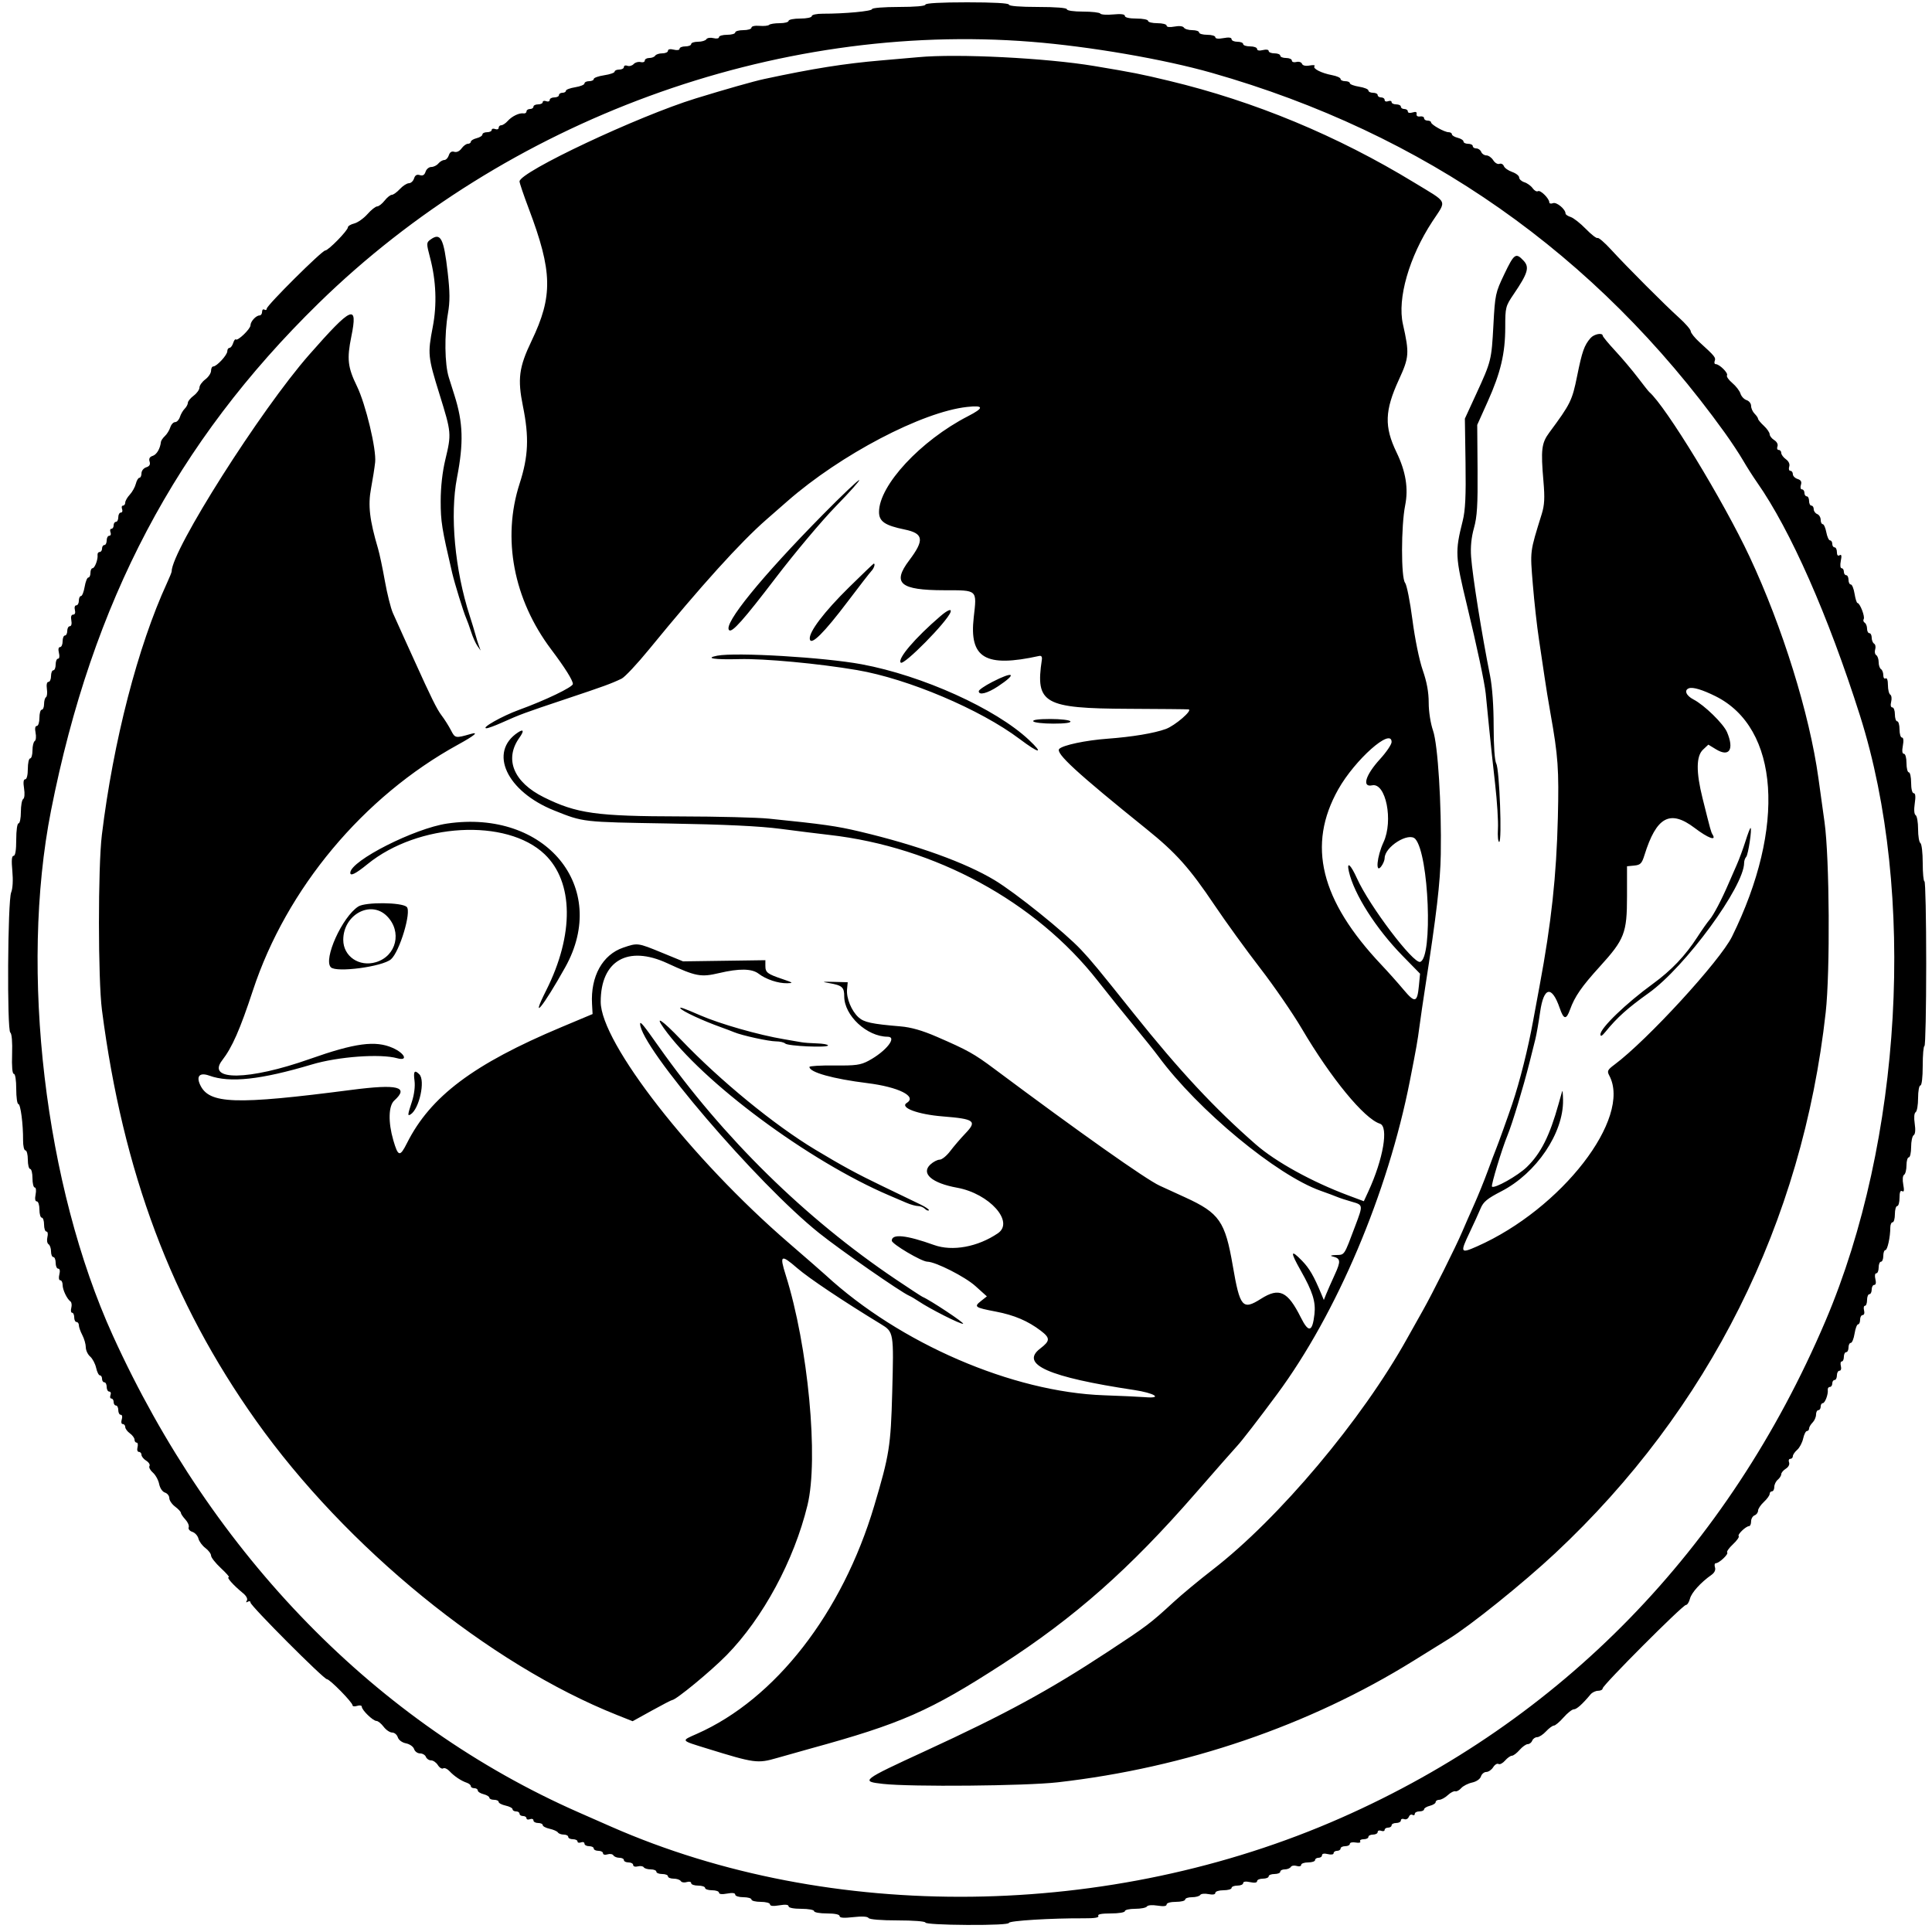 <svg id="svg" xmlns="http://www.w3.org/2000/svg" xmlns:xlink="http://www.w3.org/1999/xlink" width="400" height="400" viewBox="0, 0, 400,400"><g id="svgg"><path id="path0" d="M191.597 0.960 C 191.597 1.253,189.436 1.441,186.074 1.441 C 183.017 1.441,180.552 1.639,180.552 1.884 C 180.552 2.318,174.884 2.848,170.348 2.838 C 169.071 2.835,168.067 3.055,168.067 3.337 C 168.067 3.622,167.024 3.842,165.666 3.842 C 164.346 3.842,163.265 4.058,163.265 4.322 C 163.265 4.586,162.437 4.802,161.425 4.802 C 160.412 4.802,159.428 4.958,159.238 5.148 C 159.048 5.338,158.147 5.430,157.237 5.351 C 156.287 5.269,155.582 5.429,155.582 5.726 C 155.582 6.010,154.826 6.242,153.902 6.242 C 152.977 6.242,152.221 6.459,152.221 6.723 C 152.221 6.987,151.465 7.203,150.540 7.203 C 149.616 7.203,148.860 7.423,148.860 7.692 C 148.860 7.968,148.360 8.056,147.711 7.893 C 147.080 7.735,146.419 7.839,146.243 8.124 C 146.066 8.410,145.286 8.643,144.509 8.643 C 143.733 8.643,143.097 8.860,143.097 9.124 C 143.097 9.388,142.557 9.604,141.897 9.604 C 141.236 9.604,140.696 9.824,140.696 10.093 C 140.696 10.375,140.188 10.455,139.496 10.281 C 138.756 10.096,138.295 10.184,138.295 10.512 C 138.295 10.805,137.768 11.044,137.123 11.044 C 136.479 11.044,135.817 11.261,135.654 11.525 C 135.491 11.789,134.938 12.005,134.425 12.005 C 133.913 12.005,133.493 12.246,133.493 12.541 C 133.493 12.836,133.109 12.977,132.639 12.854 C 132.169 12.731,131.519 12.914,131.195 13.261 C 130.870 13.609,130.283 13.769,129.888 13.618 C 129.494 13.466,129.172 13.582,129.172 13.874 C 129.172 14.167,128.739 14.406,128.211 14.406 C 127.683 14.406,127.251 14.597,127.251 14.831 C 127.251 15.066,126.279 15.403,125.090 15.581 C 123.902 15.759,122.929 16.108,122.929 16.356 C 122.929 16.604,122.497 16.807,121.969 16.807 C 121.441 16.807,121.008 17.020,121.008 17.281 C 121.008 17.542,120.144 17.894,119.088 18.063 C 118.031 18.232,117.167 18.559,117.167 18.789 C 117.167 19.019,116.843 19.208,116.447 19.208 C 116.050 19.208,115.726 19.424,115.726 19.688 C 115.726 19.952,115.294 20.168,114.766 20.168 C 114.238 20.168,113.806 20.407,113.806 20.700 C 113.806 20.992,113.481 21.107,113.085 20.955 C 112.689 20.803,112.365 20.888,112.365 21.144 C 112.365 21.399,111.933 21.609,111.405 21.609 C 110.876 21.609,110.444 21.825,110.444 22.089 C 110.444 22.353,110.120 22.569,109.724 22.569 C 109.328 22.569,109.004 22.795,109.004 23.070 C 109.004 23.346,108.733 23.528,108.403 23.475 C 107.515 23.331,105.988 24.064,105.106 25.057 C 104.679 25.537,104.084 25.930,103.785 25.930 C 103.486 25.930,103.241 26.170,103.241 26.462 C 103.241 26.754,102.917 26.869,102.521 26.717 C 102.125 26.565,101.801 26.650,101.801 26.906 C 101.801 27.162,101.369 27.371,100.840 27.371 C 100.312 27.371,99.880 27.583,99.880 27.842 C 99.880 28.101,99.340 28.449,98.679 28.614 C 98.019 28.780,97.479 29.108,97.479 29.344 C 97.479 29.579,97.203 29.772,96.865 29.772 C 96.527 29.772,95.939 30.204,95.559 30.731 C 95.145 31.306,94.540 31.587,94.051 31.431 C 93.511 31.260,93.129 31.504,92.924 32.153 C 92.752 32.692,92.329 33.133,91.983 33.133 C 91.637 33.133,91.085 33.457,90.756 33.854 C 90.428 34.250,89.767 34.574,89.289 34.574 C 88.811 34.574,88.280 35.015,88.109 35.554 C 87.892 36.238,87.530 36.450,86.915 36.255 C 86.299 36.059,85.938 36.271,85.721 36.955 C 85.550 37.494,85.071 37.935,84.657 37.935 C 84.242 37.935,83.403 38.475,82.791 39.136 C 82.179 39.796,81.429 40.336,81.124 40.336 C 80.820 40.336,80.145 40.876,79.626 41.537 C 79.107 42.197,78.413 42.737,78.085 42.737 C 77.756 42.737,76.850 43.457,76.071 44.338 C 75.291 45.218,74.063 46.086,73.341 46.268 C 72.619 46.449,72.029 46.805,72.029 47.060 C 72.029 47.718,67.979 51.861,67.336 51.861 C 66.660 51.861,55.222 63.235,55.222 63.906 C 55.222 64.179,55.006 64.269,54.742 64.106 C 54.478 63.942,54.262 64.146,54.262 64.557 C 54.262 64.969,54.030 65.306,53.747 65.306 C 53.013 65.306,51.861 66.557,51.861 67.353 C 51.861 68.102,49.209 70.657,48.828 70.276 C 48.695 70.144,48.445 70.484,48.271 71.032 C 48.097 71.580,47.753 72.029,47.507 72.029 C 47.260 72.029,47.059 72.343,47.059 72.727 C 47.059 73.504,44.873 75.870,44.156 75.870 C 43.904 75.870,43.697 76.272,43.697 76.763 C 43.697 77.255,43.157 78.062,42.497 78.558 C 41.837 79.054,41.297 79.810,41.297 80.239 C 41.297 80.667,40.756 81.424,40.096 81.919 C 39.436 82.415,38.896 83.078,38.896 83.393 C 38.896 83.708,38.600 84.261,38.239 84.622 C 37.877 84.983,37.431 85.755,37.246 86.337 C 37.061 86.919,36.615 87.395,36.255 87.395 C 35.894 87.395,35.445 87.881,35.258 88.475 C 35.070 89.070,34.569 89.880,34.145 90.276 C 33.721 90.672,33.350 91.212,33.321 91.477 C 33.168 92.881,32.443 94.119,31.621 94.381 C 30.984 94.583,30.780 94.953,30.972 95.558 C 31.168 96.174,30.955 96.535,30.272 96.752 C 29.731 96.924,29.292 97.479,29.292 97.992 C 29.292 98.502,29.099 98.920,28.864 98.920 C 28.628 98.920,28.295 99.478,28.124 100.161 C 27.953 100.844,27.389 101.857,26.871 102.412 C 26.354 102.968,25.930 103.706,25.930 104.052 C 25.930 104.398,25.721 104.682,25.465 104.682 C 25.209 104.682,25.125 105.006,25.277 105.402 C 25.429 105.798,25.314 106.122,25.021 106.122 C 24.729 106.122,24.490 106.555,24.490 107.083 C 24.490 107.611,24.274 108.043,24.010 108.043 C 23.745 108.043,23.529 108.367,23.529 108.764 C 23.529 109.160,23.320 109.484,23.064 109.484 C 22.808 109.484,22.724 109.808,22.876 110.204 C 23.028 110.600,22.913 110.924,22.620 110.924 C 22.328 110.924,22.089 111.357,22.089 111.885 C 22.089 112.413,21.873 112.845,21.609 112.845 C 21.345 112.845,21.128 113.169,21.128 113.565 C 21.128 113.962,20.903 114.286,20.627 114.286 C 20.352 114.286,20.159 114.556,20.199 114.886 C 20.313 115.824,19.622 117.647,19.152 117.647 C 18.918 117.647,18.727 118.079,18.727 118.607 C 18.727 119.136,18.530 119.568,18.290 119.568 C 18.049 119.568,17.705 120.432,17.527 121.489 C 17.349 122.545,17.005 123.409,16.765 123.409 C 16.524 123.409,16.327 123.842,16.327 124.370 C 16.327 124.898,16.085 125.330,15.790 125.330 C 15.491 125.330,15.365 125.754,15.505 126.291 C 15.659 126.878,15.520 127.251,15.148 127.251 C 14.757 127.251,14.621 127.681,14.768 128.451 C 14.902 129.152,14.775 129.652,14.462 129.652 C 14.167 129.652,13.926 130.084,13.926 130.612 C 13.926 131.140,13.709 131.573,13.445 131.573 C 13.181 131.573,12.965 132.113,12.965 132.773 C 12.965 133.433,12.726 133.974,12.433 133.974 C 12.105 133.974,12.016 134.434,12.202 135.174 C 12.376 135.866,12.296 136.375,12.014 136.375 C 11.745 136.375,11.525 136.915,11.525 137.575 C 11.525 138.235,11.309 138.776,11.044 138.776 C 10.780 138.776,10.564 139.316,10.564 139.976 C 10.564 140.636,10.324 141.176,10.030 141.176 C 9.707 141.176,9.580 141.756,9.709 142.638 C 9.827 143.442,9.744 144.211,9.524 144.347 C 9.304 144.483,9.124 145.122,9.124 145.767 C 9.124 146.411,8.908 146.939,8.643 146.939 C 8.379 146.939,8.163 147.695,8.163 148.619 C 8.163 149.544,7.920 150.300,7.623 150.300 C 7.280 150.300,7.187 150.820,7.367 151.722 C 7.524 152.504,7.443 153.273,7.187 153.431 C 6.932 153.589,6.723 154.462,6.723 155.370 C 6.723 156.279,6.507 157.023,6.242 157.023 C 5.978 157.023,5.762 157.995,5.762 159.184 C 5.762 160.467,5.542 161.345,5.221 161.345 C 4.859 161.345,4.780 161.974,4.982 163.236 C 5.156 164.325,5.080 165.254,4.803 165.426 C 4.538 165.589,4.322 166.791,4.322 168.096 C 4.322 169.401,4.106 170.468,3.842 170.468 C 3.567 170.468,3.361 171.909,3.361 173.830 C 3.361 176.033,3.172 177.191,2.812 177.191 C 2.425 177.191,2.349 178.121,2.555 180.325 C 2.732 182.226,2.636 183.974,2.311 184.767 C 1.589 186.527,1.429 213.305,2.137 213.790 C 2.442 213.998,2.587 215.757,2.505 218.232 C 2.419 220.821,2.551 222.329,2.865 222.329 C 3.156 222.329,3.361 223.621,3.361 225.450 C 3.361 227.167,3.557 228.571,3.797 228.571 C 4.262 228.571,4.805 232.758,4.779 236.134 C 4.771 237.257,4.988 238.175,5.263 238.175 C 5.538 238.175,5.762 239.040,5.762 240.096 C 5.762 241.152,5.978 242.017,6.242 242.017 C 6.507 242.017,6.723 242.881,6.723 243.938 C 6.723 244.994,6.933 245.858,7.191 245.858 C 7.455 245.858,7.533 246.486,7.371 247.299 C 7.187 248.217,7.279 248.739,7.623 248.739 C 7.920 248.739,8.163 249.495,8.163 250.420 C 8.163 251.345,8.379 252.101,8.643 252.101 C 8.908 252.101,9.124 252.749,9.124 253.541 C 9.124 254.334,9.344 254.982,9.613 254.982 C 9.889 254.982,9.977 255.482,9.814 256.130 C 9.656 256.762,9.760 257.423,10.045 257.599 C 10.331 257.775,10.564 258.447,10.564 259.092 C 10.564 259.737,10.780 260.264,11.044 260.264 C 11.309 260.264,11.525 260.804,11.525 261.465 C 11.525 262.125,11.764 262.665,12.057 262.665 C 12.385 262.665,12.473 263.126,12.288 263.866 C 12.114 264.558,12.194 265.066,12.476 265.066 C 12.745 265.066,12.965 265.501,12.965 266.033 C 12.965 267.045,13.860 268.926,14.595 269.459 C 14.831 269.630,14.905 270.224,14.760 270.779 C 14.614 271.334,14.692 271.789,14.931 271.789 C 15.170 271.789,15.366 272.221,15.366 272.749 C 15.366 273.277,15.582 273.709,15.846 273.709 C 16.110 273.709,16.327 274.009,16.327 274.375 C 16.327 274.741,16.649 275.659,17.044 276.416 C 17.438 277.172,17.763 278.306,17.764 278.935 C 17.766 279.565,18.170 280.429,18.663 280.856 C 19.156 281.284,19.713 282.336,19.902 283.194 C 20.090 284.052,20.443 284.754,20.686 284.754 C 20.930 284.754,21.128 285.078,21.128 285.474 C 21.128 285.870,21.345 286.194,21.609 286.194 C 21.873 286.194,22.089 286.627,22.089 287.155 C 22.089 287.683,22.328 288.115,22.620 288.115 C 22.913 288.115,23.028 288.439,22.876 288.836 C 22.724 289.232,22.808 289.556,23.064 289.556 C 23.320 289.556,23.529 289.880,23.529 290.276 C 23.529 290.672,23.745 290.996,24.010 290.996 C 24.274 290.996,24.490 291.429,24.490 291.957 C 24.490 292.485,24.720 292.917,25.002 292.917 C 25.296 292.917,25.385 293.327,25.210 293.878 C 25.035 294.428,25.124 294.838,25.418 294.838 C 25.700 294.838,25.930 295.114,25.930 295.452 C 25.930 295.790,26.363 296.378,26.891 296.759 C 27.419 297.139,27.851 297.727,27.851 298.065 C 27.851 298.403,28.047 298.679,28.286 298.679 C 28.526 298.679,28.609 299.112,28.470 299.640 C 28.330 300.177,28.456 300.600,28.756 300.600 C 29.050 300.600,29.292 300.872,29.292 301.205 C 29.292 301.538,29.732 302.085,30.271 302.421 C 30.809 302.757,31.113 303.253,30.947 303.523 C 30.780 303.792,31.096 304.404,31.648 304.883 C 32.200 305.362,32.785 306.424,32.949 307.244 C 33.122 308.105,33.630 308.856,34.151 309.022 C 34.648 309.179,35.054 309.696,35.054 310.169 C 35.054 310.643,35.594 311.436,36.255 311.931 C 36.915 312.427,37.455 313.007,37.455 313.219 C 37.455 313.432,37.871 314.052,38.380 314.599 C 38.889 315.145,39.197 315.872,39.066 316.216 C 38.933 316.562,39.269 316.981,39.820 317.155 C 40.367 317.329,40.936 317.955,41.084 318.547 C 41.233 319.139,41.882 320.019,42.526 320.503 C 43.170 320.987,43.697 321.694,43.697 322.074 C 43.697 322.453,44.606 323.612,45.717 324.647 C 46.828 325.683,47.576 326.531,47.379 326.531 C 46.814 326.531,48.251 328.151,50.344 329.875 C 51.012 330.426,51.323 331.037,51.110 331.381 C 50.883 331.750,50.954 331.836,51.306 331.618 C 51.611 331.430,51.861 331.509,51.861 331.794 C 51.861 332.459,67.022 347.659,67.685 347.659 C 68.280 347.659,72.989 352.459,72.989 353.065 C 72.989 353.297,73.421 353.349,73.950 353.181 C 74.482 353.012,74.910 353.095,74.910 353.367 C 74.910 354.054,77.231 356.303,77.939 356.303 C 78.261 356.303,78.929 356.843,79.425 357.503 C 79.921 358.163,80.714 358.703,81.187 358.703 C 81.661 358.703,82.188 359.145,82.359 359.684 C 82.543 360.262,83.239 360.777,84.058 360.941 C 84.828 361.095,85.573 361.621,85.732 362.122 C 85.890 362.619,86.443 363.025,86.962 363.025 C 87.481 363.025,88.030 363.349,88.182 363.745 C 88.334 364.142,88.815 364.466,89.252 364.466 C 89.688 364.466,90.320 364.906,90.656 365.445 C 90.993 365.983,91.488 366.288,91.758 366.121 C 92.027 365.954,92.618 366.216,93.069 366.703 C 94.039 367.746,95.466 368.704,96.639 369.098 C 97.101 369.253,97.479 369.571,97.479 369.804 C 97.479 370.037,97.803 370.228,98.199 370.228 C 98.595 370.228,98.920 370.440,98.920 370.699 C 98.920 370.958,99.460 371.306,100.120 371.471 C 100.780 371.637,101.321 371.965,101.321 372.201 C 101.321 372.436,101.753 372.629,102.281 372.629 C 102.809 372.629,103.241 372.828,103.241 373.071 C 103.241 373.314,103.890 373.656,104.682 373.830 C 105.474 374.004,106.122 374.345,106.122 374.588 C 106.122 374.831,106.447 375.030,106.843 375.030 C 107.239 375.030,107.563 375.246,107.563 375.510 C 107.563 375.774,107.887 375.990,108.283 375.990 C 108.679 375.990,109.004 376.200,109.004 376.456 C 109.004 376.711,109.328 376.796,109.724 376.644 C 110.120 376.492,110.444 376.607,110.444 376.899 C 110.444 377.192,110.876 377.431,111.405 377.431 C 111.933 377.431,112.365 377.630,112.365 377.873 C 112.365 378.116,113.011 378.457,113.800 378.630 C 114.589 378.804,115.358 379.145,115.509 379.389 C 115.660 379.632,116.202 379.832,116.715 379.832 C 117.228 379.832,117.647 380.048,117.647 380.312 C 117.647 380.576,118.079 380.792,118.607 380.792 C 119.136 380.792,119.568 381.002,119.568 381.257 C 119.568 381.513,119.892 381.598,120.288 381.446 C 120.684 381.294,121.008 381.409,121.008 381.701 C 121.008 381.994,121.441 382.233,121.969 382.233 C 122.497 382.233,122.929 382.449,122.929 382.713 C 122.929 382.977,123.361 383.193,123.890 383.193 C 124.418 383.193,124.850 383.424,124.850 383.706 C 124.850 383.992,125.256 384.090,125.770 383.926 C 126.276 383.766,126.829 383.859,126.999 384.134 C 127.169 384.409,127.727 384.634,128.240 384.634 C 128.752 384.634,129.172 384.850,129.172 385.114 C 129.172 385.378,129.604 385.594,130.132 385.594 C 130.660 385.594,131.092 385.836,131.092 386.130 C 131.092 386.430,131.516 386.556,132.052 386.416 C 132.580 386.278,133.133 386.360,133.281 386.600 C 133.429 386.839,134.078 387.035,134.722 387.035 C 135.367 387.035,135.894 387.251,135.894 387.515 C 135.894 387.779,136.435 387.995,137.095 387.995 C 137.755 387.995,138.295 388.211,138.295 388.475 C 138.295 388.739,138.823 388.956,139.467 388.956 C 140.112 388.956,140.779 389.180,140.948 389.455 C 141.118 389.730,141.671 389.824,142.177 389.663 C 142.692 389.500,143.097 389.597,143.097 389.884 C 143.097 390.166,143.745 390.396,144.538 390.396 C 145.330 390.396,145.978 390.612,145.978 390.876 C 145.978 391.140,146.627 391.357,147.419 391.357 C 148.211 391.357,148.860 391.582,148.860 391.858 C 148.860 392.172,149.490 392.242,150.540 392.045 C 151.642 391.838,152.221 391.914,152.221 392.263 C 152.221 392.557,152.977 392.797,153.902 392.797 C 154.826 392.797,155.582 393.013,155.582 393.277 C 155.582 393.541,156.447 393.758,157.503 393.758 C 158.567 393.758,159.424 393.991,159.424 394.280 C 159.424 394.623,160.082 394.691,161.345 394.478 C 162.607 394.264,163.265 394.332,163.265 394.676 C 163.265 394.989,164.324 395.198,165.906 395.198 C 167.359 395.198,168.547 395.414,168.547 395.678 C 168.547 395.942,169.736 396.158,171.188 396.158 C 172.830 396.158,173.830 396.364,173.830 396.701 C 173.830 397.079,174.690 397.146,176.670 396.921 C 178.465 396.718,179.625 396.784,179.820 397.100 C 180.006 397.400,182.410 397.599,185.863 397.599 C 189.072 397.599,191.597 397.795,191.597 398.045 C 191.597 398.301,195.273 398.510,200.240 398.536 C 205.512 398.564,208.884 398.401,208.884 398.118 C 208.884 397.666,217.702 397.125,224.418 397.165 C 226.635 397.178,227.605 397.017,227.391 396.672 C 227.180 396.329,228.041 396.158,229.984 396.158 C 231.603 396.158,232.893 395.946,232.893 395.678 C 232.893 395.414,233.853 395.198,235.026 395.198 C 236.199 395.198,237.292 394.982,237.456 394.717 C 237.627 394.440,238.556 394.364,239.645 394.538 C 240.908 394.740,241.537 394.661,241.537 394.299 C 241.537 393.987,242.352 393.758,243.457 393.758 C 244.514 393.758,245.378 393.541,245.378 393.277 C 245.378 393.013,246.014 392.797,246.790 392.797 C 247.567 392.797,248.332 392.588,248.490 392.333 C 248.648 392.077,249.417 391.996,250.199 392.153 C 251.100 392.333,251.621 392.239,251.621 391.897 C 251.621 391.599,252.377 391.357,253.301 391.357 C 254.226 391.357,254.982 391.140,254.982 390.876 C 254.982 390.612,255.522 390.396,256.182 390.396 C 256.843 390.396,257.383 390.163,257.383 389.878 C 257.383 389.552,257.917 389.477,258.824 389.676 C 259.730 389.875,260.264 389.800,260.264 389.474 C 260.264 389.189,260.804 388.956,261.465 388.956 C 262.125 388.956,262.665 388.739,262.665 388.475 C 262.665 388.211,263.205 387.995,263.866 387.995 C 264.526 387.995,265.066 387.779,265.066 387.515 C 265.066 387.251,265.485 387.035,265.998 387.035 C 266.511 387.035,267.069 386.810,267.239 386.535 C 267.409 386.260,267.962 386.167,268.468 386.327 C 268.982 386.491,269.388 386.393,269.388 386.107 C 269.388 385.825,270.036 385.594,270.828 385.594 C 271.621 385.594,272.269 385.378,272.269 385.114 C 272.269 384.850,272.593 384.634,272.989 384.634 C 273.385 384.634,273.709 384.394,273.709 384.102 C 273.709 383.774,274.170 383.685,274.910 383.871 C 275.602 384.044,276.110 383.965,276.110 383.683 C 276.110 383.413,276.435 383.193,276.831 383.193 C 277.227 383.193,277.551 382.977,277.551 382.713 C 277.551 382.449,277.983 382.233,278.511 382.233 C 279.040 382.233,279.472 382.013,279.472 381.743 C 279.472 381.474,280.016 381.352,280.682 381.473 C 281.365 381.597,281.771 381.496,281.614 381.242 C 281.461 380.995,281.781 380.792,282.325 380.792 C 282.868 380.792,283.313 380.576,283.313 380.312 C 283.313 380.048,283.745 379.832,284.274 379.832 C 284.802 379.832,285.234 379.593,285.234 379.300 C 285.234 379.008,285.558 378.893,285.954 379.045 C 286.351 379.197,286.675 379.112,286.675 378.856 C 286.675 378.601,286.999 378.391,287.395 378.391 C 287.791 378.391,288.115 378.175,288.115 377.911 C 288.115 377.647,288.547 377.431,289.076 377.431 C 289.604 377.431,290.036 377.192,290.036 376.899 C 290.036 376.607,290.342 376.485,290.717 376.629 C 291.091 376.773,291.522 376.566,291.674 376.170 C 291.826 375.774,292.168 375.584,292.434 375.748 C 292.700 375.913,292.917 375.818,292.917 375.539 C 292.917 375.259,293.349 375.030,293.878 375.030 C 294.406 375.030,294.838 374.837,294.838 374.602 C 294.838 374.366,295.378 374.038,296.038 373.872 C 296.699 373.707,297.239 373.359,297.239 373.100 C 297.239 372.841,297.572 372.629,297.979 372.629 C 298.386 372.629,299.187 372.194,299.758 371.661 C 300.329 371.129,301.023 370.771,301.299 370.866 C 301.575 370.961,302.125 370.669,302.521 370.217 C 302.918 369.766,303.934 369.244,304.781 369.059 C 305.682 368.861,306.441 368.337,306.613 367.794 C 306.775 367.284,307.273 366.867,307.720 366.867 C 308.167 366.867,308.808 366.426,309.144 365.888 C 309.480 365.349,309.976 365.045,310.245 365.212 C 310.515 365.378,311.127 365.062,311.606 364.510 C 312.086 363.957,312.724 363.505,313.025 363.505 C 313.326 363.505,314.041 362.965,314.616 362.305 C 315.190 361.645,315.951 361.104,316.308 361.104 C 316.665 361.104,317.081 360.780,317.233 360.384 C 317.385 359.988,317.840 359.664,318.244 359.664 C 318.647 359.664,319.478 359.124,320.090 358.463 C 320.702 357.803,321.436 357.263,321.720 357.263 C 322.005 357.263,322.902 356.507,323.714 355.582 C 324.525 354.658,325.481 353.902,325.838 353.902 C 326.425 353.902,327.613 352.841,329.311 350.803 C 329.651 350.395,330.353 350.060,330.871 350.060 C 331.389 350.060,331.813 349.836,331.813 349.563 C 331.813 348.901,348.386 332.293,349.047 332.293 C 349.330 332.293,349.709 331.705,349.890 330.986 C 350.200 329.750,352.119 327.627,354.338 326.065 C 354.973 325.618,355.241 325.047,355.069 324.505 C 354.919 324.034,354.995 323.649,355.236 323.649 C 355.926 323.649,357.931 321.757,357.597 321.422 C 357.432 321.257,357.967 320.496,358.786 319.731 C 359.606 318.965,360.142 318.205,359.979 318.042 C 359.655 317.718,361.478 315.966,362.138 315.966 C 362.362 315.966,362.545 315.527,362.545 314.991 C 362.545 314.454,362.869 313.891,363.265 313.739 C 363.661 313.587,363.986 313.151,363.986 312.771 C 363.986 312.390,364.526 311.578,365.186 310.966 C 365.846 310.355,366.387 309.609,366.387 309.309 C 366.387 309.009,366.603 308.764,366.867 308.764 C 367.131 308.764,367.347 308.358,367.347 307.862 C 367.347 307.366,367.671 306.691,368.067 306.363 C 368.463 306.034,368.788 305.519,368.788 305.219 C 368.788 304.918,369.214 304.407,369.734 304.081 C 370.290 303.735,370.566 303.190,370.403 302.765 C 370.250 302.367,370.365 302.041,370.657 302.041 C 370.949 302.041,371.188 301.796,371.188 301.497 C 371.188 301.198,371.592 300.603,372.084 300.176 C 372.577 299.749,373.135 298.697,373.323 297.839 C 373.512 296.981,373.865 296.279,374.108 296.279 C 374.351 296.279,374.550 296.047,374.550 295.764 C 374.550 295.481,374.874 294.925,375.270 294.529 C 375.666 294.133,375.990 293.392,375.990 292.883 C 375.990 292.374,376.206 291.957,376.471 291.957 C 376.735 291.957,376.951 291.633,376.951 291.236 C 376.951 290.840,377.142 290.516,377.375 290.516 C 377.845 290.516,378.537 288.693,378.422 287.755 C 378.382 287.425,378.575 287.155,378.850 287.155 C 379.126 287.155,379.352 286.831,379.352 286.435 C 379.352 286.038,379.568 285.714,379.832 285.714 C 380.096 285.714,380.312 285.282,380.312 284.754 C 380.312 284.226,380.553 283.794,380.848 283.794 C 381.148 283.794,381.274 283.370,381.133 282.833 C 380.995 282.305,381.078 281.873,381.317 281.873 C 381.557 281.873,381.753 281.441,381.753 280.912 C 381.753 280.384,381.969 279.952,382.233 279.952 C 382.497 279.952,382.713 279.520,382.713 278.992 C 382.713 278.463,382.927 278.031,383.188 278.031 C 383.449 278.031,383.800 277.167,383.969 276.110 C 384.138 275.054,384.465 274.190,384.695 274.190 C 384.926 274.190,385.114 273.758,385.114 273.229 C 385.114 272.701,385.355 272.269,385.650 272.269 C 385.950 272.269,386.076 271.845,385.935 271.309 C 385.797 270.780,385.880 270.348,386.119 270.348 C 386.359 270.348,386.555 269.808,386.555 269.148 C 386.555 268.487,386.771 267.947,387.035 267.947 C 387.299 267.947,387.515 267.515,387.515 266.987 C 387.515 266.459,387.755 266.026,388.047 266.026 C 388.375 266.026,388.464 265.566,388.278 264.826 C 388.104 264.134,388.184 263.625,388.466 263.625 C 388.735 263.625,388.956 263.085,388.956 262.425 C 388.956 261.765,389.172 261.224,389.436 261.224 C 389.700 261.224,389.916 260.684,389.916 260.024 C 389.916 259.364,390.108 258.824,390.344 258.824 C 390.777 258.824,391.370 256.115,391.368 254.142 C 391.368 253.547,391.581 253.061,391.842 253.061 C 392.103 253.061,392.317 252.305,392.317 251.381 C 392.317 250.456,392.533 249.700,392.797 249.700 C 393.061 249.700,393.277 248.931,393.277 247.991 C 393.277 246.835,393.454 246.391,393.824 246.620 C 394.215 246.861,394.279 246.468,394.049 245.245 C 393.859 244.232,393.930 243.407,394.223 243.226 C 394.495 243.058,394.718 242.177,394.718 241.268 C 394.718 240.359,394.934 239.616,395.198 239.616 C 395.462 239.616,395.678 238.656,395.678 237.483 C 395.678 236.310,395.915 235.204,396.204 235.026 C 396.536 234.821,396.616 233.938,396.422 232.639 C 396.233 231.384,396.309 230.456,396.616 230.266 C 396.892 230.095,397.119 228.780,397.119 227.343 C 397.119 225.906,397.335 224.730,397.599 224.730 C 397.882 224.730,398.079 223.049,398.079 220.648 C 398.079 218.403,398.241 216.567,398.439 216.567 C 398.637 216.567,398.800 208.896,398.800 199.520 C 398.800 190.144,398.637 182.473,398.439 182.473 C 398.241 182.473,398.079 180.757,398.079 178.660 C 398.079 176.563,397.863 174.713,397.599 174.550 C 397.335 174.387,397.119 173.090,397.119 171.669 C 397.119 170.247,396.892 168.944,396.616 168.773 C 396.306 168.582,396.235 167.646,396.430 166.344 C 396.644 164.918,396.573 164.226,396.213 164.226 C 395.899 164.226,395.678 163.332,395.678 162.065 C 395.678 160.876,395.462 159.904,395.198 159.904 C 394.934 159.904,394.718 159.040,394.718 157.983 C 394.718 156.895,394.487 156.062,394.184 156.062 C 393.834 156.062,393.759 155.483,393.966 154.382 C 394.163 153.332,394.093 152.701,393.779 152.701 C 393.503 152.701,393.277 151.945,393.277 151.020 C 393.277 150.096,393.061 149.340,392.797 149.340 C 392.533 149.340,392.317 148.691,392.317 147.899 C 392.317 147.107,392.077 146.459,391.785 146.459 C 391.460 146.459,391.367 146.001,391.546 145.288 C 391.708 144.643,391.623 143.982,391.358 143.819 C 391.093 143.655,390.876 142.764,390.876 141.840 C 390.876 140.842,390.681 140.280,390.396 140.456 C 390.132 140.619,389.916 140.321,389.916 139.793 C 389.916 139.264,389.700 138.699,389.436 138.535 C 389.172 138.372,388.956 137.724,388.956 137.095 C 388.956 136.466,388.731 135.812,388.456 135.642 C 388.181 135.472,388.082 134.938,388.235 134.454 C 388.389 133.970,388.290 133.435,388.015 133.265 C 387.740 133.096,387.515 132.537,387.515 132.024 C 387.515 131.512,387.299 131.092,387.035 131.092 C 386.771 131.092,386.555 130.673,386.555 130.160 C 386.555 129.648,386.335 129.093,386.067 128.927 C 385.798 128.761,385.706 128.419,385.862 128.167 C 386.167 127.672,385.075 124.850,384.578 124.850 C 384.412 124.850,384.138 123.986,383.969 122.929 C 383.800 121.873,383.449 121.008,383.188 121.008 C 382.927 121.008,382.713 120.576,382.713 120.048 C 382.713 119.520,382.497 119.088,382.233 119.088 C 381.969 119.088,381.753 118.764,381.753 118.367 C 381.753 117.971,381.542 117.647,381.285 117.647 C 381.015 117.647,380.945 117.003,381.119 116.132 C 381.336 115.049,381.264 114.714,380.867 114.960 C 380.516 115.177,380.312 114.940,380.312 114.314 C 380.312 113.770,380.096 113.325,379.832 113.325 C 379.568 113.325,379.352 113.001,379.352 112.605 C 379.352 112.209,379.145 111.885,378.893 111.885 C 378.641 111.885,378.293 111.128,378.120 110.204 C 377.946 109.280,377.612 108.523,377.378 108.523 C 377.143 108.523,376.951 108.114,376.951 107.614 C 376.951 107.114,376.627 106.581,376.230 106.429 C 375.834 106.277,375.510 105.822,375.510 105.417 C 375.510 105.013,375.294 104.682,375.030 104.682 C 374.766 104.682,374.550 104.250,374.550 103.721 C 374.550 103.193,374.334 102.761,374.070 102.761 C 373.806 102.761,373.589 102.437,373.589 102.041 C 373.589 101.645,373.359 101.321,373.077 101.321 C 372.790 101.321,372.693 100.915,372.857 100.399 C 373.066 99.740,372.870 99.389,372.169 99.166 C 371.630 98.995,371.188 98.545,371.188 98.167 C 371.188 97.789,370.958 97.479,370.676 97.479 C 370.394 97.479,370.286 97.094,370.435 96.624 C 370.604 96.091,370.345 95.509,369.747 95.077 C 369.219 94.697,368.788 94.109,368.788 93.772 C 368.788 93.434,368.548 93.157,368.256 93.157 C 367.964 93.157,367.850 92.831,368.002 92.433 C 368.165 92.008,367.889 91.463,367.334 91.117 C 366.813 90.791,366.387 90.243,366.387 89.898 C 366.387 89.552,365.846 88.769,365.186 88.157 C 364.526 87.545,363.986 86.892,363.986 86.705 C 363.986 86.519,363.661 86.042,363.265 85.646 C 362.869 85.250,362.545 84.523,362.545 84.032 C 362.545 83.540,362.124 83.004,361.609 82.841 C 361.094 82.678,360.525 82.069,360.344 81.488 C 360.163 80.907,359.400 79.918,358.648 79.290 C 357.897 78.662,357.406 77.948,357.557 77.704 C 357.849 77.231,355.987 75.390,355.217 75.390 C 354.965 75.390,354.875 75.088,355.017 74.718 C 355.279 74.034,355.032 73.731,351.861 70.849 C 350.870 69.949,350.056 68.928,350.050 68.580 C 350.045 68.232,348.959 66.975,347.638 65.786 C 344.742 63.181,336.805 55.230,333.517 51.639 C 332.209 50.211,330.969 49.147,330.762 49.276 C 330.554 49.404,329.457 48.555,328.325 47.390 C 327.192 46.225,325.785 45.118,325.197 44.932 C 324.610 44.746,324.130 44.425,324.130 44.219 C 324.130 43.325,322.280 41.780,321.546 42.061 C 321.118 42.225,320.768 42.154,320.768 41.902 C 320.768 41.106,318.920 39.274,318.426 39.580 C 318.166 39.741,317.668 39.467,317.320 38.972 C 316.972 38.478,316.200 37.919,315.606 37.732 C 315.012 37.544,314.526 37.102,314.526 36.749 C 314.526 36.397,313.875 35.881,313.079 35.604 C 312.283 35.327,311.509 34.779,311.358 34.387 C 311.208 33.995,310.792 33.787,310.434 33.924 C 310.075 34.062,309.501 33.724,309.157 33.173 C 308.814 32.623,308.175 32.173,307.739 32.173 C 307.303 32.173,306.821 31.849,306.669 31.453 C 306.517 31.056,306.062 30.732,305.657 30.732 C 305.253 30.732,304.922 30.516,304.922 30.252 C 304.922 29.988,304.490 29.772,303.962 29.772 C 303.433 29.772,303.001 29.560,303.001 29.301 C 303.001 29.042,302.461 28.694,301.801 28.529 C 301.140 28.363,300.600 28.035,300.600 27.799 C 300.600 27.564,300.294 27.371,299.919 27.371 C 299.062 27.371,296.286 25.813,296.282 25.330 C 296.280 25.132,295.954 24.970,295.558 24.970 C 295.162 24.970,294.838 24.744,294.838 24.469 C 294.838 24.193,294.460 24.031,293.998 24.109 C 293.504 24.191,293.212 23.987,293.289 23.613 C 293.380 23.176,293.117 23.074,292.449 23.285 C 291.887 23.464,291.477 23.378,291.477 23.082 C 291.477 22.800,291.152 22.569,290.756 22.569 C 290.360 22.569,290.036 22.353,290.036 22.089 C 290.036 21.825,289.604 21.609,289.076 21.609 C 288.547 21.609,288.115 21.399,288.115 21.144 C 288.115 20.888,287.791 20.803,287.395 20.955 C 286.999 21.107,286.675 20.992,286.675 20.700 C 286.675 20.407,286.351 20.168,285.954 20.168 C 285.558 20.168,285.234 19.952,285.234 19.688 C 285.234 19.424,284.802 19.208,284.274 19.208 C 283.745 19.208,283.313 18.994,283.313 18.733 C 283.313 18.472,282.449 18.120,281.393 17.952 C 280.336 17.783,279.472 17.456,279.472 17.226 C 279.472 16.995,279.040 16.807,278.511 16.807 C 277.983 16.807,277.551 16.600,277.551 16.348 C 277.551 16.096,276.761 15.742,275.795 15.560 C 273.564 15.142,271.698 14.184,272.156 13.693 C 272.350 13.484,271.898 13.425,271.151 13.560 C 270.301 13.715,269.705 13.579,269.559 13.199 C 269.431 12.865,268.908 12.700,268.396 12.834 C 267.885 12.968,267.467 12.836,267.467 12.541 C 267.467 12.246,266.927 12.005,266.267 12.005 C 265.606 12.005,265.066 11.789,265.066 11.525 C 265.066 11.261,264.526 11.044,263.866 11.044 C 263.205 11.044,262.665 10.824,262.665 10.555 C 262.665 10.273,262.157 10.193,261.465 10.367 C 260.725 10.553,260.264 10.464,260.264 10.136 C 260.264 9.843,259.616 9.604,258.824 9.604 C 258.031 9.604,257.383 9.388,257.383 9.124 C 257.383 8.860,256.843 8.643,256.182 8.643 C 255.522 8.643,254.982 8.403,254.982 8.110 C 254.982 7.760,254.403 7.685,253.301 7.891 C 252.251 8.088,251.621 8.018,251.621 7.705 C 251.621 7.429,250.864 7.203,249.940 7.203 C 249.016 7.203,248.259 6.987,248.259 6.723 C 248.259 6.459,247.624 6.242,246.847 6.242 C 246.070 6.242,245.289 6.007,245.111 5.719 C 244.917 5.404,244.142 5.317,243.162 5.501 C 242.157 5.689,241.537 5.614,241.537 5.304 C 241.537 5.028,240.672 4.802,239.616 4.802 C 238.559 4.802,237.695 4.586,237.695 4.322 C 237.695 4.058,236.615 3.842,235.294 3.842 C 233.833 3.842,232.893 3.630,232.893 3.300 C 232.893 2.940,232.087 2.836,230.478 2.991 C 229.149 3.119,227.948 3.038,227.808 2.812 C 227.669 2.586,226.055 2.401,224.221 2.401 C 222.319 2.401,220.888 2.195,220.888 1.921 C 220.888 1.626,218.567 1.441,214.886 1.441 C 211.204 1.441,208.884 1.255,208.884 0.960 C 208.884 0.658,205.682 0.480,200.240 0.480 C 194.798 0.480,191.597 0.658,191.597 0.960 M213.539 8.652 C 225.646 9.615,240.950 12.251,250.900 15.086 C 294.901 27.623,330.422 52.538,357.071 89.556 C 358.402 91.405,360.116 93.998,360.880 95.318 C 361.644 96.639,362.951 98.691,363.785 99.880 C 370.700 109.743,378.529 127.482,385.083 148.139 C 396.750 184.908,393.834 236.164,377.954 273.469 C 357.796 320.822,323.263 356.250,277.646 376.375 C 229.800 397.484,171.993 398.179,126.531 378.192 C 125.738 377.844,122.713 376.513,119.808 375.234 C 78.037 356.854,44.095 322.109,23.357 276.499 C 9.280 245.540,4.031 200.955,10.562 167.827 C 19.102 124.515,36.459 91.617,66.005 62.742 C 104.801 24.827,160.440 4.428,213.539 8.652 M190.156 11.837 C 189.232 11.924,185.774 12.225,182.473 12.507 C 174.811 13.160,168.404 14.177,158.223 16.357 C 156.081 16.816,150.235 18.474,144.063 20.372 C 132.094 24.055,107.563 35.611,107.563 37.566 C 107.563 37.879,108.423 40.413,109.474 43.197 C 114.400 56.242,114.506 61.296,110.050 70.588 C 107.444 76.022,107.123 78.454,108.268 84.098 C 109.570 90.515,109.399 94.505,107.582 100.120 C 103.912 111.463,106.317 124.097,114.116 134.454 C 116.958 138.228,118.607 140.855,118.607 141.609 C 118.607 142.250,112.912 144.989,107.472 146.964 C 103.979 148.233,99.468 150.780,100.716 150.780 C 101.034 150.780,102.435 150.270,103.828 149.646 C 107.773 147.881,108.427 147.640,117.016 144.769 C 125.135 142.056,126.484 141.564,128.690 140.512 C 129.350 140.198,131.915 137.463,134.389 134.436 C 145.129 121.297,153.279 112.283,158.703 107.543 C 160.288 106.159,162.233 104.458,163.025 103.763 C 174.005 94.140,190.925 85.267,200.228 84.253 C 203.742 83.870,203.791 84.431,200.395 86.179 C 190.609 91.215,181.995 100.489,181.993 105.991 C 181.993 107.961,183.198 108.787,187.305 109.632 C 191.228 110.440,191.427 111.795,188.240 116.016 C 184.653 120.767,186.338 122.198,195.532 122.205 C 202.460 122.210,202.259 122.024,201.600 127.825 C 200.641 136.272,204.013 138.261,215.138 135.810 C 215.611 135.706,215.798 135.974,215.701 136.615 C 214.337 145.659,216.133 146.675,233.613 146.750 C 240.216 146.778,245.823 146.832,246.073 146.870 C 247.013 147.013,243.277 150.237,241.367 150.931 C 238.936 151.814,234.430 152.563,229.243 152.947 C 224.786 153.277,220.088 154.270,219.312 155.046 C 218.456 155.902,222.922 160.008,237.384 171.657 C 243.479 176.566,246.273 179.693,251.470 187.422 C 253.798 190.883,258.047 196.749,260.914 200.459 C 263.780 204.168,267.652 209.796,269.518 212.965 C 275.572 223.247,282.450 231.617,285.689 232.645 C 287.544 233.234,286.396 239.979,283.300 246.680 L 282.366 248.701 279.118 247.487 C 271.657 244.697,264.126 240.546,260.024 236.962 C 251.503 229.519,244.162 221.648,234.736 209.844 C 227.198 200.405,226.019 198.979,223.825 196.639 C 220.444 193.032,210.323 184.886,205.927 182.233 C 199.896 178.593,189.892 174.984,178.017 172.167 C 173.202 171.024,170.491 170.639,159.184 169.492 C 156.807 169.251,148.595 169.043,140.936 169.031 C 123.436 169.003,119.408 168.439,112.605 165.068 C 106.340 161.963,104.367 157.190,107.519 152.762 C 108.538 151.332,108.433 150.863,107.264 151.628 C 101.076 155.676,104.872 163.867,114.766 167.814 C 120.832 170.234,120.455 170.191,138.295 170.494 C 150.066 170.694,157.274 171.037,161.585 171.602 C 165.018 172.053,169.556 172.617,171.669 172.857 C 193.613 175.344,214.373 186.620,227.265 203.054 C 229.436 205.821,232.835 210.048,234.819 212.446 C 236.802 214.844,239.062 217.671,239.841 218.727 C 248.043 229.850,264.361 243.354,273.469 246.556 C 274.790 247.021,276.303 247.584,276.831 247.808 C 277.359 248.032,278.709 248.475,279.832 248.793 C 282.238 249.475,282.233 249.439,280.603 253.770 C 278.217 260.111,278.437 259.779,276.593 259.840 C 275.579 259.873,275.292 259.987,275.870 260.126 C 277.586 260.539,277.651 261.068,276.337 263.929 C 275.626 265.479,274.828 267.287,274.565 267.947 L 274.085 269.148 273.585 267.947 C 272.009 264.162,271.103 262.601,269.562 261.014 C 267.163 258.544,267.085 259.140,269.298 263.045 C 271.772 267.411,272.434 269.513,272.144 272.085 C 271.724 275.812,270.940 276.008,269.332 272.790 C 266.596 267.315,264.859 266.499,261.062 268.908 C 257.259 271.319,256.717 270.683,255.233 262.058 C 253.652 252.869,252.464 251.157,245.424 247.924 C 243.418 247.003,241.020 245.904,240.096 245.482 C 237.272 244.191,223.482 234.448,205.831 221.271 C 201.667 218.163,200.333 217.419,193.955 214.653 C 190.929 213.340,188.632 212.685,186.400 212.498 C 180.467 212.000,178.878 211.657,177.749 210.627 C 176.280 209.288,175.201 206.651,175.373 204.822 L 175.510 203.361 172.629 203.288 C 170.172 203.225,170.030 203.262,171.669 203.544 C 174.361 204.008,174.790 204.386,174.790 206.295 C 174.790 210.257,179.484 214.623,183.765 214.643 C 185.843 214.653,183.454 217.673,179.832 219.617 C 178.184 220.502,177.177 220.641,172.749 220.594 C 169.910 220.564,167.587 220.702,167.587 220.899 C 167.587 222.007,172.443 223.363,179.592 224.252 C 186.030 225.053,189.917 226.995,187.755 228.331 C 186.189 229.299,189.960 230.723,195.198 231.142 C 201.779 231.667,202.341 232.091,199.876 234.662 C 198.888 235.693,197.476 237.337,196.738 238.316 C 196.001 239.295,195.015 240.096,194.548 240.096 C 194.081 240.096,193.213 240.549,192.619 241.102 C 190.627 242.958,192.935 244.956,198.166 245.905 C 204.833 247.115,210.073 252.973,206.603 255.335 C 202.444 258.166,197.186 259.133,193.383 257.764 C 187.647 255.700,184.634 255.391,184.634 256.867 C 184.634 257.555,190.804 261.203,191.990 261.217 C 193.695 261.237,199.788 264.323,201.935 266.254 L 204.322 268.400 203.128 269.341 C 201.583 270.560,201.793 270.712,206.177 271.551 C 209.995 272.282,212.815 273.483,215.486 275.516 C 217.465 277.023,217.446 277.613,215.366 279.199 C 211.088 282.462,217.110 285.123,234.779 287.779 C 239.029 288.417,240.846 289.579,237.116 289.273 C 235.982 289.180,232.137 289.003,228.571 288.879 C 209.636 288.221,186.310 278.152,170.948 264.005 C 170.288 263.397,166.831 260.381,163.265 257.304 C 143.116 239.912,124.370 215.865,124.370 207.412 C 124.370 198.895,129.967 195.646,138.140 199.420 C 144.098 202.171,145.087 202.359,148.883 201.465 C 153.073 200.477,155.675 200.521,157.078 201.604 C 158.580 202.763,161.120 203.609,162.977 203.570 C 164.310 203.541,164.214 203.453,162.065 202.729 C 158.859 201.650,158.463 201.347,158.463 199.972 L 158.463 198.799 149.940 198.919 L 141.417 199.040 137.028 197.239 C 132.003 195.177,132.022 195.180,129.015 196.204 C 124.741 197.661,122.258 202.152,122.573 207.855 L 122.689 209.947 116.206 212.668 C 98.051 220.288,89.121 226.995,84.269 236.653 C 82.794 239.591,82.431 239.514,81.424 236.052 C 80.344 232.335,80.430 228.940,81.633 227.851 C 84.770 225.012,82.360 224.406,72.843 225.641 C 48.595 228.786,43.257 228.602,41.415 224.559 C 40.596 222.762,41.387 221.995,43.334 222.699 C 47.601 224.242,53.987 223.546,64.586 220.383 C 70.033 218.757,78.747 218.122,82.233 219.097 C 84.560 219.748,83.831 218.076,81.299 216.956 C 77.725 215.375,73.506 215.941,64.106 219.262 C 51.551 223.698,42.675 223.834,45.989 219.541 C 48.080 216.831,49.681 213.192,52.367 205.042 C 59.306 183.981,75.216 164.926,94.856 154.154 C 98.219 152.310,99.247 151.447,97.479 151.954 C 94.281 152.871,94.225 152.860,93.364 151.189 C 92.908 150.304,92.031 148.916,91.414 148.106 C 90.453 146.840,89.290 144.490,85.729 136.615 C 85.371 135.822,84.418 133.726,83.612 131.956 C 82.805 130.186,81.784 127.917,81.342 126.914 C 80.900 125.911,80.155 122.929,79.685 120.288 C 79.216 117.647,78.577 114.622,78.264 113.565 C 76.514 107.647,76.163 104.628,76.819 101.129 C 77.170 99.253,77.553 96.810,77.671 95.699 C 77.954 93.026,75.712 83.675,73.896 79.952 C 71.990 76.044,71.794 74.308,72.738 69.683 C 74.143 62.794,72.897 63.331,64.005 73.450 C 53.960 84.882,35.534 113.930,35.534 118.335 C 35.534 118.490,35.112 119.534,34.596 120.653 C 28.550 133.775,23.444 153.513,21.089 172.869 C 20.276 179.554,20.288 202.790,21.109 209.124 C 25.456 242.677,35.513 269.485,52.995 294.118 C 71.650 320.402,101.263 344.542,127.794 355.093 L 130.978 356.359 134.935 354.170 C 137.112 352.966,139.009 351.981,139.151 351.981 C 139.927 351.981,147.215 345.975,150.448 342.672 C 157.976 334.979,164.397 323.071,167.178 311.645 C 169.520 302.025,167.314 278.686,162.675 263.991 C 161.357 259.816,161.677 259.625,165.069 262.563 C 167.456 264.632,174.598 269.409,182.371 274.138 C 185.049 275.768,185.060 275.829,184.723 288.298 C 184.424 299.407,184.135 301.227,180.998 311.761 C 174.385 333.966,160.530 351.785,144.296 358.965 C 140.942 360.448,140.840 360.297,146.339 361.998 C 156.247 365.063,156.827 365.142,160.877 363.972 C 162.851 363.402,165.978 362.521,167.827 362.014 C 186.566 356.873,192.502 354.265,207.443 344.606 C 222.545 334.844,233.871 324.833,247.452 309.244 C 251.709 304.358,255.603 299.928,256.106 299.400 C 257.019 298.442,260.641 293.755,264.416 288.648 C 276.788 271.912,287.332 247.022,291.900 223.770 C 293.251 216.893,293.475 215.624,293.891 212.485 C 294.136 210.636,294.673 206.963,295.085 204.322 C 297.408 189.412,298.199 182.654,298.299 176.875 C 298.475 166.608,297.700 154.185,296.700 151.277 C 296.173 149.744,295.798 147.333,295.798 145.479 C 295.798 143.308,295.407 141.178,294.559 138.740 C 293.842 136.676,292.943 132.275,292.425 128.293 C 291.933 124.508,291.248 121.071,290.903 120.655 C 290.058 119.636,290.073 108.876,290.925 104.622 C 291.626 101.126,291.054 97.619,289.136 93.650 C 286.571 88.339,286.681 85.006,289.635 78.585 C 291.758 73.971,291.817 73.146,290.457 67.098 C 289.269 61.813,291.741 53.198,296.551 45.859 C 299.552 41.281,299.965 42.168,292.795 37.796 C 276.884 28.096,259.723 20.972,242.071 16.739 C 236.100 15.307,234.814 15.053,226.554 13.669 C 216.630 12.006,198.206 11.079,190.156 11.837 M89.104 49.620 C 88.267 50.232,88.264 50.394,89.039 53.341 C 90.295 58.116,90.490 63.040,89.607 67.640 C 88.522 73.286,88.579 73.859,90.996 81.633 C 93.470 89.587,93.488 89.795,92.200 95.168 C 91.592 97.704,91.242 100.831,91.240 103.746 C 91.237 107.966,91.466 109.400,93.616 118.607 C 94.126 120.794,95.964 126.740,96.510 127.971 C 96.744 128.499,97.213 129.796,97.551 130.852 C 97.890 131.909,98.471 133.205,98.843 133.733 L 99.518 134.694 99.163 133.733 C 98.968 133.205,98.633 132.125,98.418 131.333 C 98.203 130.540,97.677 128.812,97.249 127.491 C 94.169 117.990,93.121 106.629,94.613 98.919 C 96.011 91.699,95.885 87.516,94.100 81.873 C 93.850 81.080,93.319 79.398,92.921 78.134 C 92.061 75.406,91.980 69.269,92.747 64.869 C 93.168 62.448,93.157 60.488,92.697 56.459 C 91.877 49.277,91.237 48.060,89.104 49.620 M311.435 56.792 C 309.620 60.588,309.532 61.001,309.198 67.227 C 308.802 74.597,308.756 74.783,305.605 81.633 L 303.286 86.675 303.422 95.822 C 303.524 102.720,303.381 105.672,302.840 107.827 C 301.225 114.249,301.274 115.204,303.723 125.330 C 305.779 133.833,307.368 141.309,307.601 143.577 C 307.723 144.766,308.045 148.007,308.315 150.780 C 308.586 153.553,309.144 158.764,309.554 162.360 C 309.965 165.955,310.225 170.115,310.132 171.604 C 310.040 173.093,310.157 174.311,310.392 174.310 C 311.008 174.309,310.452 159.343,309.790 158.106 C 309.456 157.483,309.244 154.464,309.244 150.345 C 309.244 146.168,308.960 142.184,308.497 139.870 C 306.785 131.310,304.871 119.306,304.578 115.297 C 304.428 113.250,304.625 111.260,305.169 109.322 C 305.821 106.999,305.970 104.570,305.914 97.193 L 305.843 87.969 308.003 83.162 C 310.700 77.163,311.645 73.156,311.645 67.726 C 311.645 63.638,311.709 63.387,313.388 60.913 C 316.348 56.551,316.709 55.324,315.433 53.965 C 313.826 52.254,313.492 52.491,311.435 56.792 M329.308 69.988 C 328.006 71.481,327.559 72.742,326.531 77.833 C 325.501 82.934,325.170 83.608,320.768 89.556 C 319.149 91.743,318.988 93.091,319.558 99.686 C 319.851 103.084,319.772 104.576,319.204 106.408 C 316.716 114.425,316.780 113.921,317.356 120.996 C 317.653 124.648,318.223 129.764,318.623 132.365 C 319.023 134.967,319.549 138.499,319.791 140.216 C 320.033 141.933,320.578 145.282,321.003 147.659 C 322.592 156.567,322.783 159.263,322.538 169.268 C 322.241 181.378,321.190 191.066,318.761 204.082 C 318.244 206.855,317.644 210.096,317.429 211.285 C 316.381 217.062,314.669 223.881,313.090 228.571 C 312.260 231.036,310.113 237.009,309.724 237.935 C 309.502 238.463,308.727 240.516,308.002 242.497 C 307.276 244.478,306.004 247.611,305.174 249.460 C 304.344 251.309,303.254 253.794,302.752 254.982 C 301.459 258.043,296.548 267.860,294.527 271.424 C 293.590 273.077,292.163 275.618,291.357 277.071 C 282.000 293.925,264.782 314.395,251.034 325.010 C 248.320 327.106,244.694 330.113,242.977 331.692 C 238.136 336.146,237.477 336.643,229.292 342.021 C 217.133 350.010,208.205 354.864,191.597 362.514 C 178.341 368.620,178.096 368.811,182.821 369.336 C 188.613 369.979,212.324 369.765,218.968 369.010 C 245.511 365.991,271.070 357.261,292.677 343.832 C 296.110 341.698,299.351 339.688,299.879 339.364 C 304.398 336.593,315.349 327.783,321.969 321.594 C 353.808 291.827,373.163 253.136,377.992 209.604 C 378.928 201.166,378.784 177.656,377.751 170.228 C 377.310 167.059,376.739 162.953,376.484 161.104 C 374.640 147.786,369.052 129.812,362.226 115.246 C 356.802 103.673,344.901 84.141,341.451 81.152 C 341.299 81.020,340.236 79.678,339.089 78.168 C 337.943 76.659,335.844 74.174,334.427 72.646 C 333.009 71.118,331.841 69.706,331.831 69.508 C 331.796 68.818,330.036 69.153,329.308 69.988 M170.431 106.483 C 157.619 119.469,149.703 129.215,150.952 130.464 C 151.544 131.056,153.929 128.378,160.626 119.605 C 164.573 114.434,170.172 107.773,173.070 104.802 C 175.968 101.831,178.131 99.400,177.879 99.400 C 177.626 99.400,174.274 102.587,170.431 106.483 M175.819 121.560 C 170.589 126.703,167.393 130.931,167.665 132.345 C 167.927 133.701,170.612 131.029,175.526 124.523 C 177.883 121.402,180.087 118.562,180.422 118.213 C 180.957 117.656,181.263 116.687,180.904 116.687 C 180.833 116.687,178.545 118.880,175.819 121.560 M194.718 127.555 C 189.485 132.040,185.734 136.434,186.492 137.192 C 187.124 137.825,196.083 128.738,196.799 126.738 C 197.084 125.941,196.193 126.291,194.718 127.555 M148.499 135.753 C 145.798 136.273,147.905 136.602,153.061 136.463 C 158.190 136.326,169.498 137.378,177.431 138.731 C 188.003 140.535,202.958 146.871,211.093 152.993 C 215.206 156.089,216.219 156.180,213.002 153.164 C 206.113 146.708,190.979 139.871,178.391 137.530 C 170.670 136.095,152.374 135.007,148.499 135.753 M205.402 141.207 C 203.884 141.991,202.641 142.845,202.641 143.105 C 202.641 144.014,204.416 143.565,206.640 142.092 C 210.685 139.412,209.928 138.871,205.402 141.207 M355.181 144.144 C 368.389 150.717,369.794 171.219,358.590 193.919 C 356.106 198.951,340.997 215.409,334.259 220.423 C 332.819 221.494,332.691 221.759,333.180 222.672 C 337.890 231.473,323.302 250.317,305.782 258.062 C 302.371 259.570,302.268 259.378,304.249 255.222 C 305.130 253.373,306.164 251.104,306.547 250.180 C 307.107 248.825,307.936 248.142,310.823 246.655 C 318.091 242.913,323.725 234.582,323.612 227.743 C 323.591 226.482,323.509 225.666,323.430 225.930 C 323.351 226.194,323.015 227.383,322.683 228.571 C 320.841 235.178,319.009 238.815,316.111 241.624 C 314.237 243.439,309.386 246.161,308.897 245.672 C 308.661 245.436,310.949 237.883,312.113 235.054 C 313.111 232.628,315.383 225.106,316.682 219.928 C 317.112 218.211,317.654 216.050,317.885 215.126 C 318.117 214.202,318.561 211.663,318.872 209.484 C 319.617 204.271,321.292 203.966,322.934 208.742 C 323.751 211.120,324.279 211.187,325.063 209.011 C 326.034 206.317,327.468 204.247,331.225 200.115 C 336.341 194.488,336.855 193.162,336.855 185.594 L 336.855 179.352 338.347 179.206 C 339.635 179.081,339.925 178.786,340.467 177.046 C 342.947 169.081,345.761 167.559,350.862 171.420 C 353.668 173.545,355.441 174.195,354.566 172.779 C 354.246 172.260,354.176 172.008,352.496 165.276 C 351.134 159.813,351.166 156.544,352.597 155.200 L 353.694 154.170 355.297 155.145 C 358.033 156.809,359.079 155.180,357.572 151.605 C 356.829 149.845,352.874 145.985,350.616 144.817 C 349.071 144.018,348.616 142.863,349.700 142.491 C 350.515 142.211,352.495 142.808,355.181 144.144 M213.926 149.340 C 214.089 149.604,215.951 149.820,218.064 149.820 C 220.503 149.820,221.797 149.645,221.609 149.340 C 221.445 149.076,219.583 148.860,217.470 148.860 C 215.032 148.860,213.737 149.035,213.926 149.340 M288.115 153.623 C 288.115 154.130,287.034 155.728,285.712 157.174 C 282.703 160.466,281.924 163.058,284.083 162.593 C 286.923 161.981,288.512 169.931,286.439 174.382 C 285.073 177.317,284.724 181.026,285.970 179.380 C 286.357 178.867,286.675 178.102,286.675 177.679 C 286.675 175.319,291.686 172.190,293.033 173.709 C 295.844 176.882,296.689 198.263,294.037 199.146 C 292.645 199.611,283.530 187.576,280.957 181.877 C 279.641 178.963,278.771 178.217,279.272 180.432 C 280.332 185.127,284.880 192.267,290.408 197.915 L 294.008 201.593 293.771 204.066 C 293.430 207.613,292.965 207.734,290.589 204.896 C 289.441 203.524,287.379 201.212,286.006 199.760 C 273.365 186.382,270.563 174.976,277.077 163.415 C 280.535 157.279,288.115 150.554,288.115 153.623 M92.585 170.506 C 85.823 171.498,72.633 178.182,72.525 180.672 C 72.489 181.480,73.620 180.921,76.090 178.909 C 86.568 170.375,104.904 169.352,112.762 176.864 C 118.768 182.605,118.891 193.512,113.082 205.049 C 109.650 211.864,112.456 208.451,117.036 200.240 C 126.269 183.685,112.973 167.516,92.585 170.506 M361.374 174.190 C 360.897 175.708,360.076 177.923,359.550 179.112 C 359.023 180.300,358.267 182.029,357.870 182.953 C 356.440 186.281,354.774 189.454,353.962 190.396 C 353.506 190.924,352.365 192.545,351.427 193.998 C 348.920 197.875,346.042 200.903,342.219 203.683 C 336.651 207.733,331.327 212.868,331.351 214.166 C 331.360 214.655,331.678 214.502,332.345 213.685 C 334.838 210.632,336.949 208.736,341.356 205.589 C 348.912 200.194,361.104 183.552,361.104 178.633 C 361.104 178.210,361.296 177.658,361.530 177.407 C 361.954 176.952,362.783 171.429,362.427 171.429 C 362.324 171.429,361.850 172.671,361.374 174.190 M74.190 187.677 C 70.870 189.790,66.874 198.638,68.503 200.268 C 69.648 201.413,79.188 200.140,80.951 198.607 C 82.736 197.054,85.239 188.726,84.208 187.766 C 83.168 186.798,75.676 186.731,74.190 187.677 M80.098 189.656 C 83.299 192.856,82.097 197.933,77.836 199.209 C 74.366 200.249,71.068 197.997,71.068 194.587 C 71.068 189.383,76.732 186.290,80.098 189.656 M140.866 208.760 C 141.243 209.354,145.457 211.314,149.340 212.702 C 150.264 213.032,151.453 213.483,151.981 213.703 C 153.633 214.393,159.178 215.606,160.679 215.606 C 161.468 215.606,162.318 215.807,162.569 216.053 C 163.118 216.590,171.431 216.960,171.430 216.447 C 171.429 216.248,170.402 216.059,169.148 216.025 C 167.893 215.991,166.435 215.881,165.906 215.780 C 165.378 215.679,163.758 215.399,162.305 215.156 C 157.106 214.289,149.100 212.006,144.991 210.218 C 141.618 208.751,140.641 208.405,140.866 208.760 M137.417 212.845 C 145.318 223.971,167.533 240.455,184.154 247.523 C 185.210 247.972,186.784 248.646,187.651 249.020 C 188.519 249.394,189.610 249.700,190.076 249.700 C 190.543 249.700,191.180 249.956,191.493 250.268 C 191.805 250.581,192.174 250.723,192.312 250.585 C 192.450 250.447,191.643 249.890,190.519 249.347 C 189.395 248.805,185.774 247.058,182.473 245.466 C 177.358 243.000,174.365 241.371,168.798 238.026 C 160.323 232.933,149.123 223.760,140.988 215.249 C 137.103 211.185,135.446 210.069,137.417 212.845 M132.533 211.970 C 132.533 216.716,156.763 245.041,169.594 255.296 C 174.052 258.859,186.453 267.488,188.235 268.268 C 188.631 268.442,189.496 268.949,190.156 269.396 C 192.488 270.974,198.922 274.229,199.396 274.071 C 199.780 273.943,192.550 269.147,191.002 268.502 C 190.783 268.411,188.282 266.774,185.443 264.865 C 166.735 252.279,149.688 235.531,136.351 216.633 C 133.227 212.207,132.533 211.359,132.533 211.970 M85.821 223.752 C 85.974 224.890,85.762 226.616,85.295 228.044 C 84.381 230.840,84.349 231.131,85.001 230.728 C 86.805 229.613,88.099 223.705,86.819 222.425 C 85.824 221.430,85.557 221.786,85.821 223.752 " stroke="none" fill="#000000" fill-rule="evenodd"></path></g></svg>